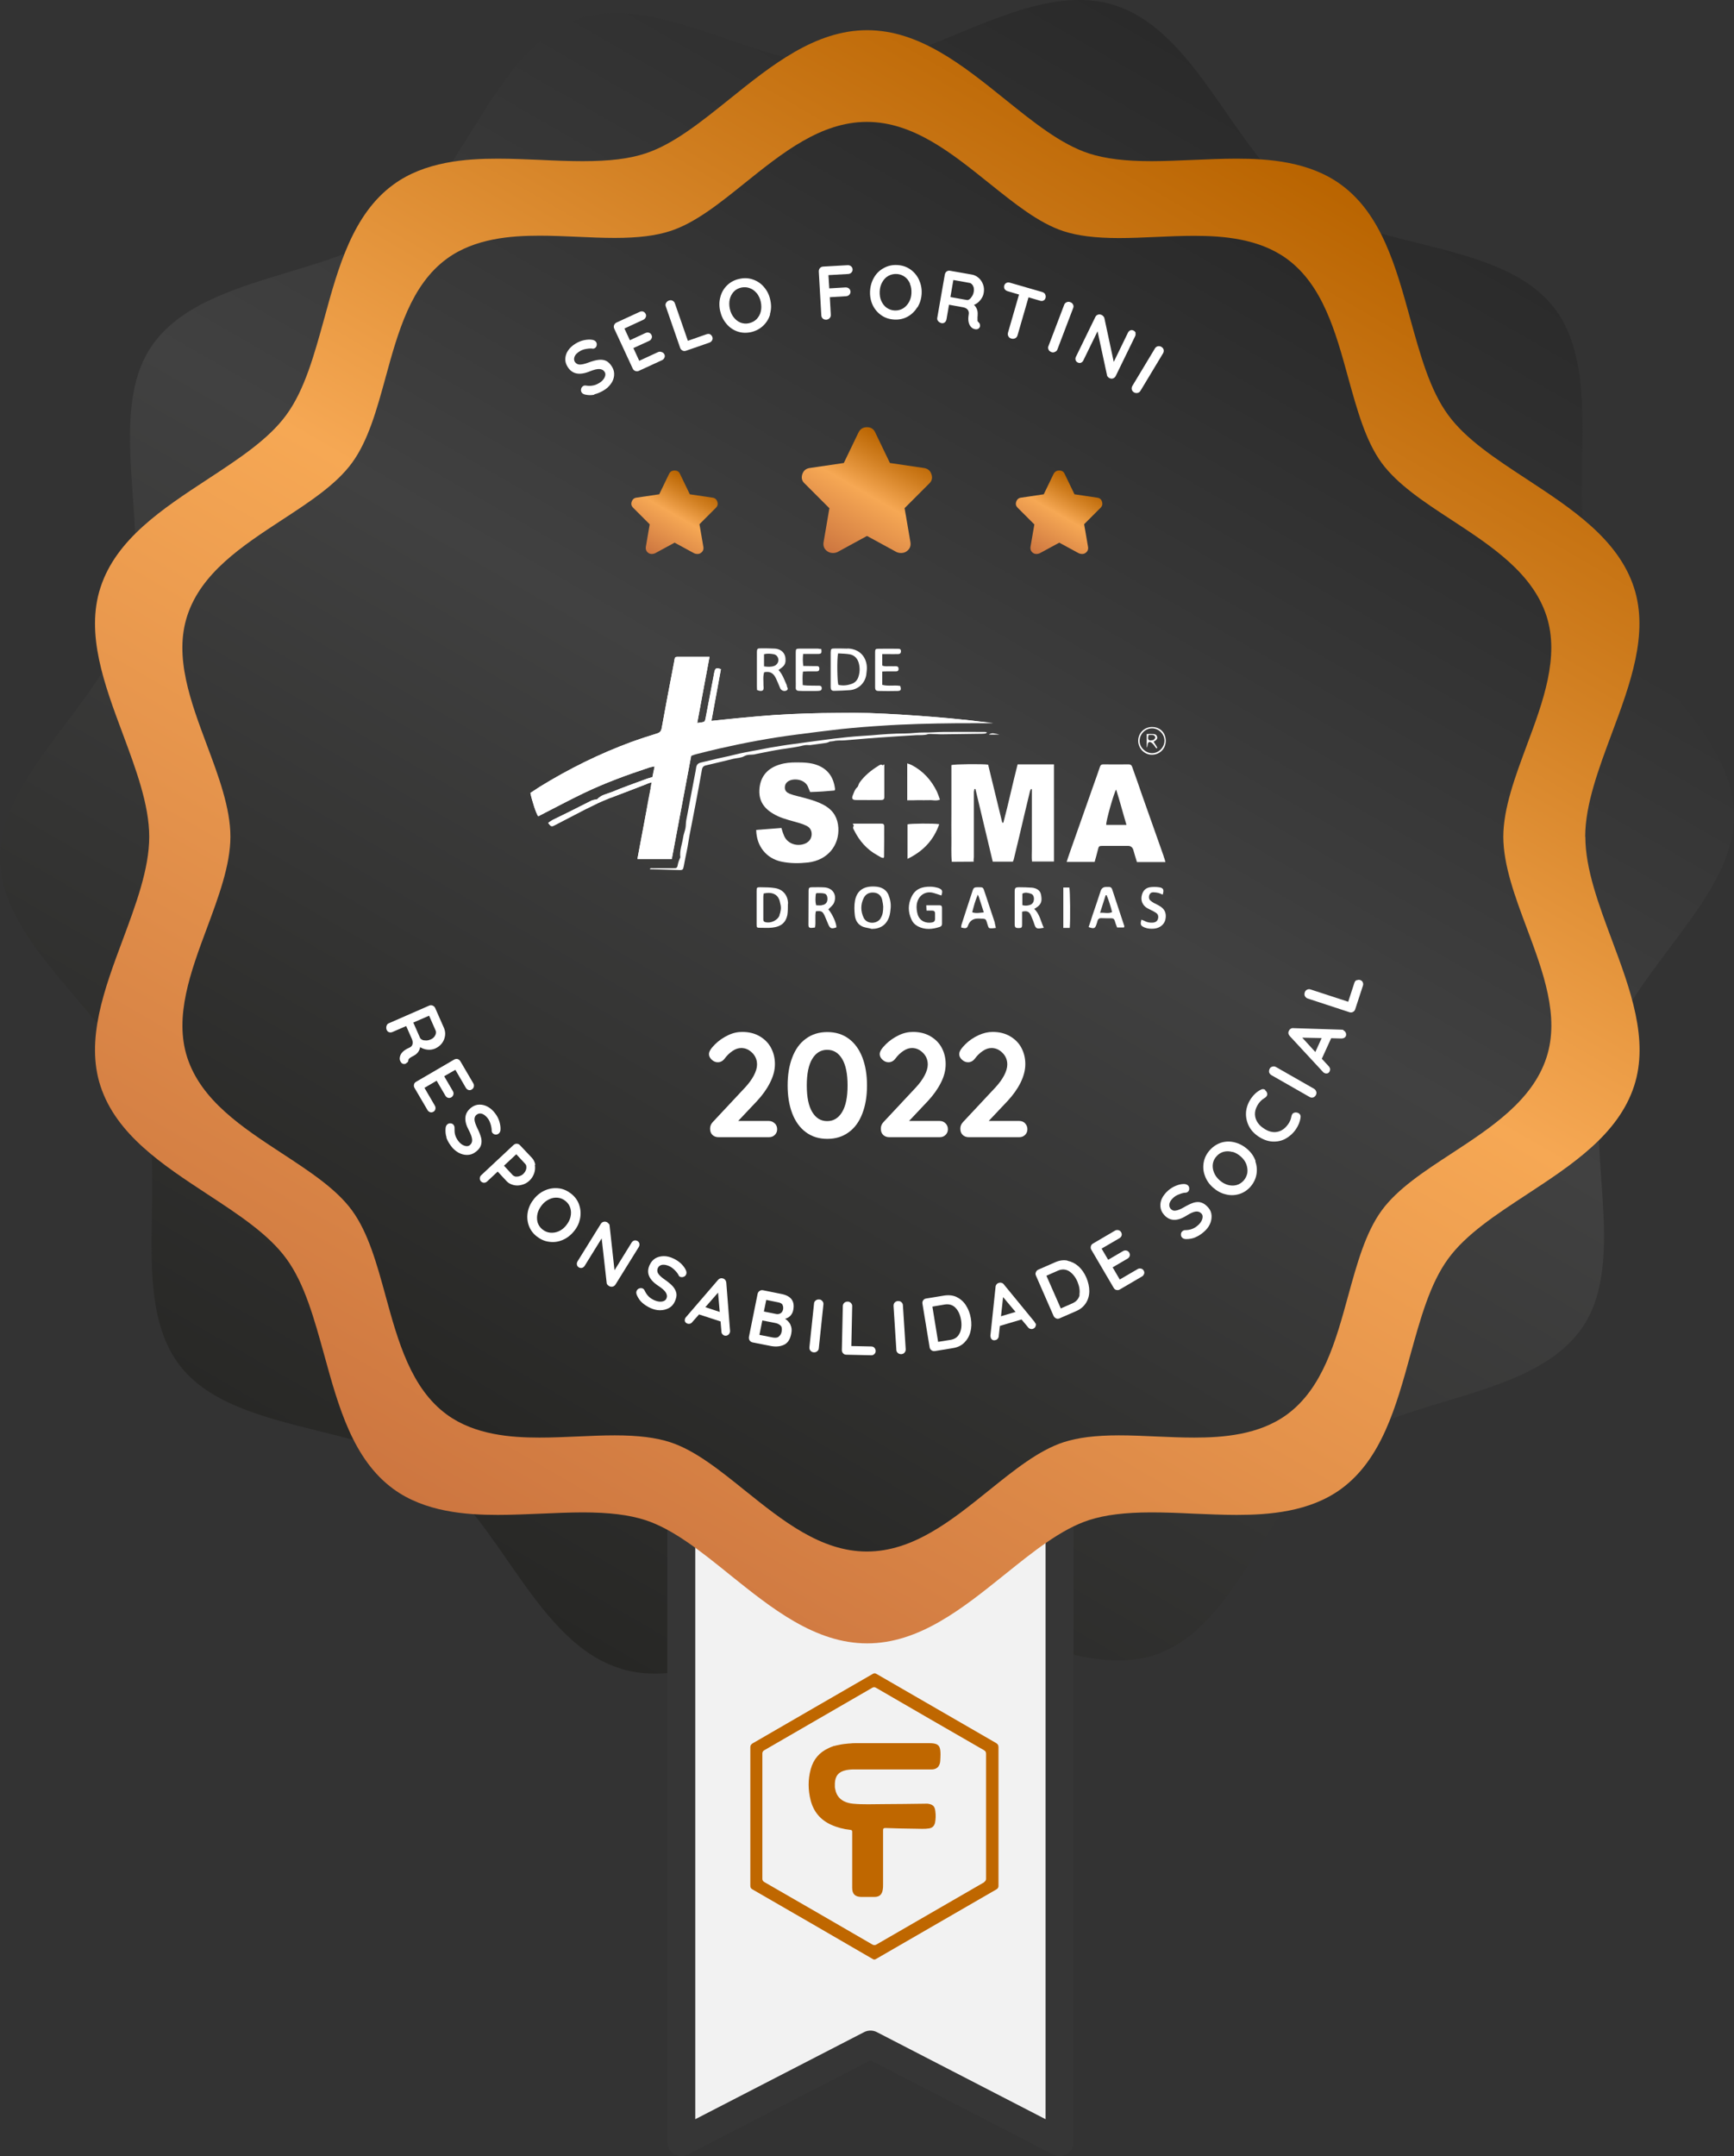 <?xml version="1.0" encoding="UTF-8"?><svg id="Layer_2" xmlns="http://www.w3.org/2000/svg" xmlns:xlink="http://www.w3.org/1999/xlink" viewBox="0 0 124.1 154.24"><rect x="0" y="0" width="124.1" height="154.24" fill="#333333" stroke="none"/><defs><style>.cls-1{fill:url(#New_Gradient_Swatch);}.cls-2{fill:#fff;}.cls-3{fill:#bf6700;}.cls-4{fill:url(#New_Gradient_Swatch_copy_3);}.cls-5{fill:url(#New_Gradient_Swatch-4);}.cls-6{fill:url(#New_Gradient_Swatch-3);}.cls-7{fill:url(#New_Gradient_Swatch-2);}.cls-8{fill:#f2f2f2;stroke:#363636;stroke-linecap:round;stroke-linejoin:round;stroke-width:2px;}.cls-9{fill:url(#New_Gradient_Swatch_copy_3-2);}</style><linearGradient id="New_Gradient_Swatch_copy_3" x1="31.77" y1="112.3" x2="92.33" y2="7.41" gradientTransform="matrix(1, 0, 0, 1, 0, 0)" gradientUnits="userSpaceOnUse"><stop offset="0" stop-color="#272725"/><stop offset=".54" stop-color="#414141"/><stop offset="1" stop-color="#2a2a2a"/></linearGradient><linearGradient id="New_Gradient_Swatch" x1="33.34" y1="109.58" x2="90.76" y2="10.13" gradientTransform="matrix(1, 0, 0, 1, 0, 0)" gradientUnits="userSpaceOnUse"><stop offset="0" stop-color="#cd7640"/><stop offset=".54" stop-color="#f6a854"/><stop offset=".81" stop-color="#d07e20"/><stop offset="1" stop-color="#b96400"/></linearGradient><linearGradient id="New_Gradient_Swatch_copy_3-2" x1="36.61" y1="103.92" x2="87.49" y2="15.8" xlink:href="#New_Gradient_Swatch_copy_3"/><linearGradient id="New_Gradient_Swatch-2" x1="46.59" y1="39.66" x2="49.65" y2="34.36" xlink:href="#New_Gradient_Swatch"/><linearGradient id="New_Gradient_Swatch-3" x1="59.49" y1="39.62" x2="64.11" y2="31.62" xlink:href="#New_Gradient_Swatch"/><linearGradient id="New_Gradient_Swatch-4" x1="74.12" y1="39.66" x2="77.18" y2="34.36" xlink:href="#New_Gradient_Swatch"/></defs><g id="OBJECTS"><g><path class="cls-4" d="M44.48,119.38c-6.06-1.79-8.67-10.64-13.62-14.04-5.12-3.52-14.29-2.84-18-7.67-3.74-4.88-.7-13.58-2.76-19.37C8.06,72.57,.18,67.75,0,61.54c-.17-6,7.37-11.23,9.16-17.29,1.79-6.06-1.69-14.55,1.7-19.5,3.52-5.12,12.75-4.89,17.58-8.59,4.88-3.74,7.05-12.7,12.84-14.77,5.73-2.04,13.07,3.5,19.28,3.33,6-.17,13-6.18,19.06-4.39s8.67,10.64,13.62,14.04c5.12,3.52,14.29,2.84,18,7.67,3.74,4.88,.7,13.58,2.76,19.37,2.04,5.73,9.93,10.55,10.1,16.76,.17,6-7.37,11.24-9.16,17.3-1.79,6.06,1.69,14.55-1.7,19.5-3.52,5.12-12.75,4.88-17.58,8.59-4.88,3.74-7.05,12.7-12.84,14.77-5.73,2.04-13.07-3.51-19.28-3.33-6,.17-13,6.18-19.06,4.39Z"/><polygon class="cls-8" points="75.83 153.24 62.3 146.26 48.76 153.24 48.76 106.93 75.83 106.93 75.83 153.24"/><g><path class="cls-3" d="M71.46,129.92c0-1.64,0-3.28,0-4.92,0-.15-.04-.23-.17-.31-2.86-1.65-5.72-3.3-8.57-4.95-.08-.05-.17-.05-.25,0-2.87,1.66-5.74,3.31-8.6,4.97-.11,.07-.17,.14-.17,.28,0,3.3,0,6.6,0,9.9,0,.15,.05,.22,.17,.28,2.87,1.65,5.73,3.31,8.59,4.97,.07,.05,.16,.05,.23,0,2.87-1.66,5.75-3.32,8.62-4.98,.1-.05,.16-.15,.15-.26,0-1.65,0-3.31,0-4.96Zm-1.01,4.72c-2.57,1.49-5.15,2.97-7.72,4.46-.09,.06-.2,.06-.3,0-2.57-1.49-5.14-2.98-7.72-4.46-.1-.05-.16-.15-.15-.26,0-2.97,0-5.95,0-8.92-.01-.1,.04-.2,.13-.25,2.58-1.49,5.16-2.98,7.73-4.47,.09-.06,.19-.06,.28,0,2.57,1.49,5.14,2.98,7.72,4.46,.12,.07,.15,.14,.15,.27,0,1.49,0,2.98,0,4.46v4.45c.01,.11-.05,.21-.15,.26Z"/><path class="cls-3" d="M61.06,129.03h-.02s.01,0,.02,0Z"/><path class="cls-3" d="M67.06,124.79c-.12-.06-.29-.09-.53-.09h-4.69c-.21,0-.42,0-.62,0-.12,0-.25,0-.37,.02-.08,0-.17,.01-.25,.02-.25,.02-.49,.06-.74,.12-.05,.01-.1,.03-.15,.04h-.04s-.09,.04-.14,.06h-.03s-.06,.04-.1,.05c-.02,0-.04,.02-.07,.03l-.04,.02c-.63,.29-1.07,.77-1.27,1.51-.2,.73-.19,1.5,0,2.23,.21,.8,.69,1.38,1.45,1.73,.44,.2,.9,.32,1.38,.37,.12,.01,.14,.05,.14,.16v2.1c0,.63,0,1.26,0,1.89,0,.43,.2,.64,.64,.65,.32,0,.64,0,.95,0,.37,0,.55-.18,.6-.54,.02-.11,.02-.22,.02-.33,0-1.29,0-2.59,0-3.88,0-.13,.02-.18,.17-.18,.72,.03,1.44,.04,2.16,.05,.32,0,.64,.03,.95-.02,.25-.04,.38-.17,.44-.41,.05-.27,.06-.55,.02-.83-.04-.36-.19-.48-.54-.53-.07,0-.14-.01-.21,0-1,.01-1.99,.03-2.98,.03-.72,0-1.44,.04-2.16-.03-.12-.01-.23-.03-.34-.06h0c-.45-.12-.75-.38-.88-.77h0s-.02-.07-.03-.1v-.03s-.02-.06-.03-.08v-.05s-.02-.05-.02-.08c0-.02,0-.04,0-.07,0-.02,0-.05,0-.07,0-.05,0-.09,0-.14,.02-.54,.27-.84,.8-.95,.22-.04,.44-.06,.66-.05h2.6c.95,0,1.9,0,2.85,0,.29,0,.48-.12,.57-.34,.01-.04,.03-.08,.04-.12,0-.04,.02-.09,.02-.14,.01-.16,.02-.32,.02-.48,0-.23-.02-.4-.08-.53-.04-.08-.1-.14-.18-.18Z"/></g><path class="cls-1" d="M113.45,59.86c0-2.3,.97-4.88,1.9-7.38,1.31-3.51,2.67-7.14,1.59-10.45-1.13-3.46-4.44-5.63-7.64-7.73-2.26-1.48-4.4-2.88-5.67-4.63-1.3-1.78-1.98-4.27-2.71-6.9-1.01-3.67-2.05-7.46-4.96-9.57-2.25-1.64-5.17-1.85-7.47-1.85-1.02,0-2.07,.05-3.08,.09-1,.04-2.02,.09-3,.09-1.9,0-3.32-.18-4.47-.55-2-.65-3.97-2.23-6.04-3.9-3.01-2.42-6.12-4.92-9.84-4.92s-6.83,2.5-9.84,4.92c-2.08,1.67-4.04,3.25-6.04,3.9-1.15,.38-2.57,.55-4.47,.55-.98,0-2.01-.04-3-.09-1.01-.04-2.06-.09-3.08-.09-2.3,0-5.23,.21-7.47,1.85-2.9,2.11-3.95,5.9-4.95,9.57-.73,2.64-1.41,5.12-2.71,6.9-1.27,1.75-3.41,3.15-5.67,4.63-3.2,2.1-6.52,4.27-7.64,7.73-1.08,3.31,.28,6.94,1.59,10.45,.93,2.5,1.9,5.08,1.9,7.38s-.97,4.88-1.9,7.38c-1.31,3.51-2.67,7.14-1.59,10.45,1.13,3.46,4.44,5.63,7.64,7.73,2.26,1.48,4.4,2.88,5.67,4.63,1.3,1.78,1.98,4.27,2.71,6.9,1.01,3.67,2.05,7.46,4.95,9.57,2.25,1.64,5.18,1.85,7.47,1.85,1.02,0,2.07-.05,3.08-.09,1-.04,2.02-.09,3-.09,1.9,0,3.32,.18,4.47,.55,2,.65,3.97,2.23,6.04,3.9,3.01,2.42,6.12,4.92,9.84,4.92s6.83-2.5,9.84-4.92c2.08-1.67,4.04-3.25,6.04-3.9,1.15-.37,2.57-.55,4.47-.55,.98,0,2.01,.04,3,.09,1.02,.04,2.06,.09,3.09,.09,2.3,0,5.22-.21,7.47-1.85,2.9-2.11,3.95-5.9,4.96-9.57,.73-2.63,1.41-5.12,2.71-6.9,1.27-1.75,3.41-3.15,5.67-4.63,3.2-2.1,6.51-4.27,7.64-7.73,1.08-3.31-.28-6.94-1.59-10.45-.93-2.5-1.9-5.08-1.9-7.38Z"/><path class="cls-9" d="M107.59,59.86c0-2.04,.86-4.33,1.68-6.54,1.16-3.11,2.36-6.33,1.41-9.26-1-3.07-3.93-4.99-6.77-6.85-2.01-1.31-3.9-2.56-5.03-4.1-1.15-1.58-1.75-3.78-2.4-6.12-.89-3.25-1.82-6.61-4.39-8.48-1.99-1.45-4.59-1.64-6.62-1.64-.9,0-1.83,.04-2.73,.08-.88,.04-1.79,.08-2.66,.08-1.68,0-2.94-.16-3.96-.49-1.78-.58-3.51-1.98-5.36-3.46-2.67-2.14-5.42-4.36-8.72-4.36s-6.05,2.22-8.72,4.36c-1.84,1.48-3.58,2.88-5.36,3.45-1.02,.33-2.28,.49-3.96,.49-.87,0-1.78-.04-2.66-.08-.9-.04-1.83-.08-2.73-.08-2.04,0-4.63,.19-6.62,1.64-2.57,1.87-3.5,5.23-4.39,8.48-.64,2.34-1.25,4.54-2.4,6.12-1.13,1.55-3.02,2.79-5.03,4.1-2.84,1.86-5.77,3.78-6.77,6.85-.96,2.94,.25,6.15,1.41,9.26,.83,2.21,1.68,4.5,1.68,6.54s-.86,4.33-1.68,6.54c-1.16,3.11-2.36,6.33-1.41,9.26,1,3.07,3.93,4.99,6.77,6.85,2,1.31,3.9,2.55,5.03,4.1,1.15,1.58,1.76,3.78,2.4,6.12,.89,3.25,1.82,6.61,4.39,8.48,1.99,1.45,4.59,1.64,6.62,1.64,.9,0,1.83-.04,2.73-.08,.88-.04,1.79-.08,2.66-.08,1.68,0,2.94,.16,3.96,.49,1.78,.58,3.52,1.98,5.36,3.46,2.67,2.14,5.42,4.36,8.72,4.36s6.05-2.21,8.72-4.36c1.84-1.48,3.58-2.88,5.36-3.46,1.02-.33,2.28-.49,3.96-.49,.87,0,1.78,.04,2.66,.08,.9,.04,1.83,.08,2.73,.08,2.04,0,4.63-.19,6.62-1.64,2.57-1.87,3.5-5.23,4.39-8.48,.64-2.33,1.25-4.54,2.4-6.12,1.13-1.55,3.02-2.79,5.03-4.1,2.84-1.86,5.77-3.78,6.77-6.85,.96-2.94-.25-6.15-1.41-9.26-.83-2.21-1.68-4.5-1.68-6.54Z"/><g><g><path class="cls-2" d="M55.45,80.36c.11,.11,.17,.25,.17,.42s-.06,.3-.17,.41-.25,.16-.42,.16h-3.61c-.18,0-.33-.06-.44-.17s-.16-.26-.16-.44,.06-.33,.19-.47l2.32-2.48c.26-.28,.47-.57,.62-.85,.15-.29,.23-.55,.23-.79,0-.32-.11-.6-.34-.83-.23-.23-.49-.35-.79-.35-.21,0-.41,.07-.62,.21s-.4,.32-.57,.55c-.13,.17-.29,.26-.49,.26-.16,0-.3-.06-.43-.18s-.2-.25-.2-.4c0-.11,.04-.21,.11-.32,.07-.11,.18-.24,.32-.38,.27-.27,.58-.48,.93-.65s.69-.24,1.02-.24c.47,0,.88,.1,1.23,.3,.35,.2,.63,.47,.82,.82s.29,.74,.29,1.18-.12,.88-.35,1.33c-.23,.46-.54,.89-.93,1.31l-1.35,1.43h2.19c.17,0,.31,.06,.42,.17Z"/><path class="cls-2" d="M57.67,80.99c-.43-.32-.75-.77-.97-1.34-.22-.58-.33-1.24-.33-2s.11-1.43,.33-2c.22-.58,.54-1.03,.97-1.34,.43-.32,.94-.48,1.54-.48s1.11,.16,1.54,.48c.43,.32,.75,.77,.97,1.34s.33,1.24,.33,2-.11,1.43-.33,2c-.22,.58-.54,1.03-.97,1.34-.43,.32-.94,.48-1.54,.48s-1.11-.16-1.54-.48Zm2.6-1.44c.26-.43,.39-1.07,.39-1.9s-.13-1.47-.39-1.9c-.26-.43-.61-.65-1.07-.65s-.81,.22-1.07,.65c-.26,.43-.39,1.07-.39,1.9s.13,1.47,.39,1.9c.26,.43,.61,.65,1.07,.65s.81-.22,1.07-.65Z"/><path class="cls-2" d="M67.67,80.36c.11,.11,.17,.25,.17,.42s-.06,.3-.17,.41-.25,.16-.42,.16h-3.61c-.18,0-.33-.06-.44-.17s-.16-.26-.16-.44,.06-.33,.19-.47l2.32-2.48c.26-.28,.47-.57,.62-.85,.15-.29,.23-.55,.23-.79,0-.32-.11-.6-.34-.83-.23-.23-.49-.35-.79-.35-.21,0-.41,.07-.62,.21s-.4,.32-.57,.55c-.13,.17-.29,.26-.49,.26-.16,0-.3-.06-.43-.18s-.2-.25-.2-.4c0-.11,.04-.21,.11-.32,.07-.11,.18-.24,.32-.38,.27-.27,.58-.48,.93-.65s.69-.24,1.02-.24c.47,0,.88,.1,1.23,.3,.35,.2,.63,.47,.82,.82s.29,.74,.29,1.18-.11,.88-.34,1.33c-.23,.46-.54,.89-.93,1.31l-1.35,1.43h2.19c.17,0,.31,.06,.42,.17Z"/><path class="cls-2" d="M73.36,80.36c.11,.11,.17,.25,.17,.42s-.06,.3-.17,.41-.25,.16-.42,.16h-3.61c-.18,0-.33-.06-.44-.17-.11-.11-.16-.26-.16-.44s.06-.33,.19-.47l2.32-2.48c.26-.28,.47-.57,.62-.85,.15-.29,.23-.55,.23-.79,0-.32-.11-.6-.34-.83-.23-.23-.49-.35-.79-.35-.21,0-.41,.07-.62,.21-.21,.14-.4,.32-.57,.55-.13,.17-.29,.26-.49,.26-.16,0-.3-.06-.43-.18-.13-.12-.2-.25-.2-.4,0-.11,.04-.21,.11-.32,.07-.11,.18-.24,.32-.38,.27-.27,.58-.48,.94-.65,.35-.16,.69-.24,1.02-.24,.47,0,.88,.1,1.23,.3s.63,.47,.82,.82c.19,.35,.29,.74,.29,1.18s-.12,.88-.34,1.33c-.23,.46-.54,.89-.93,1.31l-1.35,1.43h2.19c.17,0,.31,.06,.42,.17Z"/></g><g><g><path class="cls-2" d="M42.55,28.23c-.21,.05-.43,.05-.66,0-.13-.03-.22-.08-.27-.17-.04-.07-.05-.15-.03-.24,.02-.09,.07-.15,.14-.2,.06-.04,.12-.05,.19-.04,.19,.03,.35,.03,.5,0,.14-.02,.3-.08,.46-.18,.18-.1,.3-.23,.38-.38,.08-.15,.09-.29,.02-.4-.08-.14-.21-.21-.38-.22s-.4,.05-.7,.17c-.74,.3-1.27,.19-1.59-.35-.12-.2-.17-.4-.15-.6,.02-.21,.09-.4,.22-.58s.31-.34,.53-.47c.2-.12,.4-.2,.61-.24,.21-.04,.4-.05,.57-.02,.13,.02,.23,.08,.28,.17,.04,.07,.05,.15,.03,.24-.02,.09-.07,.15-.14,.19-.05,.03-.1,.04-.15,.03-.12-.02-.27-.01-.45,.02-.18,.03-.32,.08-.44,.15-.2,.12-.33,.24-.39,.38-.06,.14-.06,.26,0,.38,.08,.13,.2,.2,.35,.21,.15,0,.36-.04,.62-.14,.3-.11,.55-.18,.75-.2,.2-.02,.38,0,.54,.08,.16,.08,.29,.22,.42,.43,.12,.2,.16,.4,.14,.62-.02,.21-.1,.42-.24,.6-.14,.19-.31,.35-.53,.47-.22,.13-.44,.22-.65,.27Z"/><path class="cls-2" d="M47.37,25.19c.08,.03,.14,.08,.18,.16,.04,.08,.04,.16,0,.24-.03,.08-.09,.14-.18,.18l-1.65,.76c-.08,.04-.17,.04-.25,.01-.08-.03-.15-.09-.19-.18l-1.32-2.85c-.04-.09-.04-.17-.01-.25s.09-.15,.18-.19l1.65-.76c.09-.04,.17-.05,.25-.02s.14,.08,.18,.17c.04,.08,.04,.16,0,.24-.03,.08-.09,.14-.18,.18l-1.34,.62,.39,.84,1.12-.52c.09-.04,.17-.04,.25-.02,.08,.03,.14,.08,.18,.17,.04,.08,.04,.16,0,.24-.03,.08-.09,.14-.18,.18l-1.12,.51,.42,.91,1.34-.62c.09-.04,.17-.04,.25-.01Z"/><path class="cls-2" d="M50.81,23.91c.08,.04,.13,.1,.17,.19,.03,.09,.03,.17-.02,.25-.04,.08-.11,.13-.19,.16l-1.67,.58c-.09,.03-.17,.03-.25-.01-.08-.04-.14-.1-.17-.19l-1.03-2.97c-.03-.09-.03-.17,.02-.25s.11-.14,.21-.17c.09-.03,.17-.03,.25,.01,.08,.04,.14,.1,.17,.19l.93,2.68,1.34-.47c.09-.03,.17-.03,.25,0Z"/><path class="cls-2" d="M55.12,22.47c-.09,.33-.26,.6-.5,.83-.24,.23-.53,.38-.87,.46-.34,.07-.67,.06-.98-.05-.31-.11-.58-.3-.79-.56-.22-.26-.36-.56-.44-.91-.08-.35-.07-.69,.02-1.01,.09-.33,.25-.6,.49-.83,.24-.23,.53-.38,.87-.45,.34-.08,.67-.06,.98,.05,.31,.11,.58,.29,.79,.55,.22,.26,.37,.56,.44,.92,.08,.35,.07,.69-.03,1.01Zm-.95-1.48c-.14-.17-.3-.3-.5-.37-.19-.08-.4-.09-.61-.05-.22,.05-.4,.14-.54,.29-.14,.15-.24,.33-.29,.54-.05,.21-.05,.44,0,.68,.05,.24,.14,.44,.28,.62,.14,.18,.3,.3,.49,.38,.19,.07,.4,.09,.61,.04,.21-.05,.39-.14,.54-.29,.14-.15,.25-.33,.3-.55,.05-.21,.05-.44,0-.68s-.15-.44-.28-.62Z"/><path class="cls-2" d="M59.29,19.67l.06,.96,1.17-.07c.09,0,.17,.02,.24,.08,.07,.06,.1,.13,.11,.22,0,.08-.02,.15-.08,.22-.06,.07-.14,.1-.23,.11l-1.17,.07,.07,1.26c0,.09-.02,.18-.09,.24-.06,.07-.14,.1-.23,.11-.1,0-.19-.02-.25-.08-.07-.06-.1-.13-.11-.23l-.18-3.14c0-.09,.02-.17,.08-.24,.06-.07,.13-.1,.23-.11l1.76-.1c.09,0,.17,.02,.24,.08,.07,.06,.1,.13,.11,.22,0,.08-.02,.15-.08,.22-.06,.07-.14,.1-.23,.11l-1.42,.08Z"/><path class="cls-2" d="M65.66,21.97c-.18,.29-.41,.52-.7,.68-.29,.16-.61,.23-.96,.21-.35-.02-.66-.12-.93-.31s-.48-.44-.62-.74c-.14-.31-.2-.64-.18-1,.02-.36,.12-.68,.29-.97,.17-.29,.4-.51,.7-.67,.29-.16,.61-.23,.96-.21,.35,.02,.66,.12,.93,.31s.48,.44,.62,.74c.14,.31,.21,.64,.19,1-.02,.36-.12,.68-.29,.97Zm-.53-1.68c-.09-.2-.21-.37-.38-.49-.17-.12-.36-.19-.58-.2-.22-.01-.42,.04-.6,.14s-.32,.25-.43,.45c-.11,.19-.17,.41-.18,.66-.01,.24,.02,.47,.11,.67s.21,.37,.38,.49c.17,.12,.36,.19,.58,.2,.21,.01,.41-.04,.59-.14,.18-.11,.32-.26,.43-.45,.11-.19,.17-.41,.18-.65,.01-.24-.02-.47-.11-.67Z"/><path class="cls-2" d="M70.12,23.18c.02,.05,.02,.1,.02,.15-.01,.06-.04,.12-.1,.17-.06,.05-.15,.07-.26,.05-.09-.02-.16-.05-.22-.1-.23-.19-.31-.51-.23-.96,.02-.13,0-.24-.07-.33-.07-.09-.18-.15-.34-.18l-1-.18-.18,1.04c-.02,.1-.06,.17-.12,.22-.06,.05-.14,.07-.22,.06-.1-.02-.19-.07-.25-.14-.07-.08-.09-.16-.07-.25l.54-3.09c.02-.09,.06-.17,.13-.22,.07-.05,.16-.07,.25-.05l1.54,.27c.19,.03,.35,.11,.5,.24,.15,.13,.25,.29,.32,.48,.07,.19,.08,.4,.04,.61-.03,.18-.11,.34-.24,.5-.12,.15-.27,.27-.45,.34,.2,.2,.28,.43,.26,.7,0,.06,0,.12-.01,.17,0,.11,0,.2,0,.25,0,.05,.03,.09,.08,.13,.04,.04,.07,.08,.09,.13Zm-.74-1.77c.07-.05,.13-.12,.19-.22,.06-.09,.1-.2,.12-.32,.02-.1,.01-.2,0-.29-.03-.09-.06-.17-.12-.23-.05-.06-.11-.1-.17-.11l-1.17-.21-.21,1.22,1.17,.21c.06,.01,.13,0,.2-.06Z"/><path class="cls-2" d="M74.8,21.06c.04,.07,.05,.15,.03,.25-.03,.09-.08,.16-.15,.19-.07,.04-.16,.04-.25,.01l-.82-.24-.79,2.73c-.03,.09-.08,.16-.17,.2s-.17,.05-.27,.02c-.1-.03-.17-.08-.21-.16-.05-.08-.05-.17-.03-.26l.79-2.73-.82-.24c-.09-.03-.16-.08-.21-.15-.04-.07-.05-.15-.03-.25,.03-.09,.08-.15,.15-.19,.08-.04,.16-.04,.25-.02l2.32,.67c.09,.03,.16,.08,.21,.15Z"/><path class="cls-2" d="M75.49,25.18c-.09,.04-.17,.04-.26,0-.09-.04-.16-.09-.19-.18-.04-.08-.04-.17,0-.25l1.12-2.94c.03-.09,.09-.15,.18-.19,.08-.04,.17-.04,.27,0,.09,.03,.15,.09,.19,.17,.04,.08,.04,.17,0,.26l-1.12,2.94c-.03,.09-.09,.15-.18,.18Z"/><path class="cls-2" d="M81.26,23.82c.02,.07,.02,.15-.02,.23l-1.39,2.85c-.04,.08-.11,.14-.19,.17-.09,.03-.17,.02-.25-.02-.05-.02-.09-.05-.12-.09-.04-.04-.06-.07-.06-.11l-.68-3.15-1.02,2.09c-.04,.08-.1,.13-.17,.16-.08,.03-.15,.02-.23-.02-.08-.04-.13-.1-.15-.17-.02-.08-.02-.15,.02-.23l1.39-2.85c.04-.08,.1-.14,.19-.17,.09-.03,.17-.02,.26,.02,.05,.02,.09,.06,.13,.1,.04,.04,.06,.08,.07,.13l.67,3.13,1.02-2.1c.04-.08,.1-.13,.17-.16,.08-.03,.15-.02,.23,.02,.08,.04,.13,.1,.15,.17Z"/><path class="cls-2" d="M81.41,28.11c-.09,.02-.18,0-.25-.04-.08-.05-.14-.12-.16-.21s0-.17,.04-.25l1.62-2.69c.05-.08,.12-.13,.21-.15s.18,0,.26,.05c.08,.05,.13,.12,.15,.2,.02,.09,0,.17-.04,.25l-1.62,2.69c-.05,.08-.12,.13-.21,.15Z"/></g><g><path class="cls-2" d="M29.15,75.99s-.07,.08-.12,.1c-.06,.03-.12,.03-.19,.01-.08-.02-.14-.09-.19-.19-.04-.08-.05-.16-.04-.24,.03-.3,.26-.54,.68-.72,.12-.05,.2-.13,.23-.24s.02-.24-.04-.38l-.41-.93-.97,.42c-.09,.04-.17,.05-.25,.02-.08-.02-.13-.08-.17-.15-.04-.1-.05-.19-.02-.29,.03-.1,.08-.17,.17-.2l2.88-1.26c.09-.04,.17-.04,.26,0s.14,.09,.18,.18l.63,1.43c.07,.17,.1,.35,.07,.55-.03,.19-.1,.37-.22,.53-.12,.16-.29,.29-.49,.38-.17,.07-.35,.1-.54,.08s-.37-.08-.53-.18c-.05,.27-.2,.47-.44,.6-.05,.03-.1,.06-.15,.08-.1,.06-.16,.1-.2,.14s-.06,.08-.06,.13c0,.06-.03,.1-.06,.15Zm1.07-1.6c.08,.03,.18,.04,.29,.04,.11,0,.22-.03,.33-.08,.09-.04,.17-.1,.23-.17,.06-.07,.1-.15,.12-.22,.02-.08,.02-.14,0-.21l-.48-1.09-1.13,.49,.48,1.09c.03,.06,.08,.11,.16,.14Z"/><path class="cls-2" d="M31.16,79.34c-.02,.09-.07,.15-.14,.19-.08,.04-.16,.06-.24,.03s-.15-.08-.19-.16l-.92-1.57c-.05-.08-.06-.17-.04-.25,.02-.09,.07-.15,.16-.2l2.71-1.58c.08-.05,.17-.06,.25-.04s.15,.08,.2,.16l.92,1.57c.05,.08,.06,.17,.04,.25-.02,.09-.07,.15-.15,.2-.08,.05-.16,.06-.24,.03-.08-.03-.14-.08-.19-.17l-.74-1.27-.8,.46,.62,1.06c.05,.08,.06,.16,.04,.25-.02,.08-.07,.15-.15,.2-.08,.04-.16,.06-.24,.03-.08-.02-.14-.08-.19-.16l-.62-1.06-.87,.51,.74,1.27c.05,.08,.06,.17,.04,.25Z"/><path class="cls-2" d="M31.96,81.37c-.07-.2-.09-.42-.07-.66,.01-.13,.06-.23,.14-.29,.07-.05,.14-.07,.23-.06,.09,.01,.16,.05,.21,.12,.04,.06,.06,.12,.06,.19,0,.19,0,.35,.04,.5,.04,.14,.11,.29,.22,.44,.12,.16,.26,.28,.42,.34,.16,.06,.29,.06,.4-.02,.13-.1,.19-.23,.18-.4s-.09-.4-.24-.68c-.38-.71-.32-1.24,.18-1.62,.18-.14,.38-.21,.59-.21,.21,0,.41,.05,.6,.16,.2,.11,.37,.27,.52,.47,.14,.18,.24,.38,.3,.58s.09,.39,.08,.57c0,.13-.05,.23-.14,.3-.07,.05-.14,.07-.23,.06-.09-.01-.15-.05-.21-.12-.03-.04-.05-.09-.05-.15,0-.12-.02-.27-.07-.44-.05-.17-.11-.31-.19-.42-.13-.18-.28-.3-.42-.35-.14-.05-.27-.03-.38,.05-.13,.09-.18,.22-.17,.37,.01,.15,.08,.35,.2,.6,.14,.28,.23,.52,.28,.72,.04,.2,.03,.38-.03,.54-.06,.16-.19,.32-.39,.46-.18,.14-.38,.2-.6,.2-.21,0-.42-.06-.62-.17-.2-.12-.38-.27-.52-.47-.16-.21-.27-.41-.34-.62Z"/><path class="cls-2" d="M38.28,83.33c.03,.2,.02,.4-.05,.6-.07,.2-.18,.38-.34,.53-.16,.15-.34,.25-.55,.3-.21,.06-.41,.06-.6,.01s-.36-.14-.48-.27l-.64-.69-.75,.7c-.07,.07-.15,.1-.23,.1-.08,0-.16-.04-.22-.1-.06-.07-.09-.14-.08-.23,0-.08,.04-.16,.11-.22l2.3-2.15c.07-.06,.15-.1,.24-.09,.09,0,.17,.04,.23,.11l.85,.9c.12,.13,.21,.3,.24,.5Zm-1.37,.84c.09,0,.18,0,.28-.04,.1-.03,.18-.08,.26-.15,.07-.07,.13-.15,.17-.24s.06-.18,.05-.27c0-.09-.03-.16-.08-.21l-.64-.69-.88,.82,.64,.69s.11,.08,.2,.09Z"/><path class="cls-2" d="M40.25,88.71c-.31,.13-.63,.17-.96,.12-.33-.04-.62-.18-.9-.4-.27-.22-.46-.49-.56-.8-.1-.31-.12-.63-.05-.97,.07-.33,.22-.63,.45-.91,.23-.28,.5-.48,.81-.61,.31-.13,.63-.17,.96-.13,.33,.04,.62,.18,.9,.4,.27,.22,.46,.49,.56,.81,.1,.31,.12,.63,.05,.97-.07,.33-.21,.63-.45,.91-.23,.28-.5,.48-.81,.61Zm.58-1.66c.05-.21,.05-.42-.01-.62-.06-.2-.17-.37-.34-.51-.17-.14-.36-.22-.56-.24s-.41,.01-.61,.11c-.2,.09-.38,.23-.53,.42-.15,.19-.26,.39-.31,.6-.05,.21-.05,.42,0,.62,.06,.2,.17,.37,.34,.51,.17,.14,.36,.22,.56,.24,.21,.02,.41-.01,.62-.1,.2-.09,.38-.23,.53-.42,.15-.19,.26-.39,.31-.6Z"/><path class="cls-2" d="M45.76,88.97c.02,.08,0,.15-.04,.23l-1.67,2.69c-.05,.08-.12,.13-.21,.15-.09,.02-.17,0-.25-.04-.04-.03-.08-.06-.12-.1-.03-.04-.05-.08-.05-.11l-.36-3.2-1.22,1.97c-.05,.07-.11,.12-.19,.14-.08,.02-.16,0-.23-.04-.07-.05-.12-.11-.13-.19-.02-.08,0-.15,.04-.23l1.67-2.69c.05-.08,.12-.13,.21-.15s.17,0,.25,.04c.04,.03,.08,.07,.12,.11s.05,.09,.05,.14l.35,3.18,1.23-1.99c.05-.07,.11-.12,.19-.14,.08-.02,.15,0,.23,.04,.07,.05,.12,.11,.13,.19Z"/><path class="cls-2" d="M45.96,93.19c-.16-.14-.28-.32-.38-.54-.05-.12-.06-.23-.01-.32,.04-.08,.09-.13,.18-.16,.08-.03,.16-.03,.24,0,.06,.03,.11,.07,.14,.14,.08,.17,.17,.31,.28,.42,.1,.11,.24,.2,.41,.28,.19,.08,.36,.12,.53,.1,.17-.02,.29-.09,.34-.21,.07-.15,.05-.3-.04-.44-.09-.15-.27-.3-.54-.48-.67-.44-.88-.94-.61-1.5,.1-.21,.23-.36,.41-.47,.18-.1,.38-.15,.61-.15,.22,0,.45,.06,.68,.17,.21,.1,.39,.22,.54,.36,.15,.15,.27,.3,.34,.46,.06,.12,.07,.23,.02,.33-.04,.08-.09,.13-.18,.16-.08,.03-.16,.03-.24,0-.05-.02-.09-.06-.11-.11-.05-.11-.14-.23-.27-.36s-.25-.22-.37-.28c-.21-.1-.38-.13-.54-.11-.15,.03-.25,.1-.31,.23-.06,.14-.05,.28,.03,.4,.08,.13,.24,.27,.47,.43,.26,.18,.46,.35,.59,.5,.13,.16,.21,.32,.24,.49,.03,.17-.02,.37-.12,.59-.1,.21-.24,.36-.43,.46-.19,.1-.4,.15-.63,.15-.23,0-.46-.06-.68-.16-.24-.11-.43-.24-.59-.38Z"/><path class="cls-2" d="M52.23,95.33c-.03,.09-.08,.15-.16,.19-.08,.04-.15,.04-.23,.02-.06-.02-.11-.06-.15-.11s-.06-.12-.06-.19l-.06-.71-1.54-.5-.48,.54c-.04,.06-.1,.1-.16,.12s-.12,.02-.18,0c-.09-.03-.15-.08-.18-.14-.03-.06-.03-.14,0-.22,0-.03,.03-.06,.05-.09l2.3-2.67c.05-.06,.11-.1,.18-.12,.07-.02,.13-.01,.2,.01,.06,.02,.11,.06,.15,.11,.04,.05,.06,.12,.07,.19l.27,3.45s0,.09-.02,.13Zm-1.75-1.82l1.03,.34-.12-1.38-.91,1.04Z"/><path class="cls-2" d="M56.57,94.77c.09,.18,.11,.38,.06,.63-.08,.42-.26,.69-.54,.81-.27,.12-.58,.14-.91,.08l-1.32-.26c-.09-.02-.16-.07-.21-.14-.05-.08-.06-.16-.05-.25l.62-3.08c.02-.09,.07-.16,.14-.21,.07-.05,.16-.07,.25-.05l1.34,.27c.67,.14,.95,.52,.82,1.15-.03,.16-.1,.29-.2,.4-.1,.11-.23,.18-.38,.22,.17,.11,.3,.26,.39,.43Zm-.85,.85c.11-.07,.19-.19,.22-.36,.04-.21,.01-.36-.08-.44-.1-.09-.22-.15-.38-.18l-.92-.18-.21,1.03,.96,.19c.17,.03,.31,.02,.42-.05Zm.29-2.28c-.06-.09-.15-.14-.29-.17l-.88-.18-.17,.83,.89,.18c.11,.02,.21,0,.3-.05,.09-.06,.15-.14,.18-.26,.03-.14,.01-.26-.04-.35Z"/><path class="cls-2" d="M58.48,96.67c-.08,.06-.16,.08-.25,.07-.1-.01-.17-.05-.23-.12-.06-.07-.08-.15-.07-.25l.33-3.12c0-.09,.05-.17,.12-.22,.07-.06,.16-.08,.26-.07,.09,0,.16,.05,.22,.12,.06,.07,.08,.15,.07,.24l-.33,3.13c0,.09-.05,.17-.13,.22Z"/><path class="cls-2" d="M62.58,96.42c.06,.06,.09,.14,.09,.23,0,.09-.04,.17-.1,.22-.06,.06-.14,.09-.24,.08l-1.76-.04c-.09,0-.17-.03-.23-.1-.06-.06-.09-.14-.09-.24l.07-3.14c0-.09,.04-.17,.1-.23,.07-.06,.15-.09,.25-.09,.09,0,.17,.04,.23,.1,.06,.07,.1,.14,.09,.24l-.06,2.84,1.42,.03c.09,0,.17,.03,.23,.09Z"/><path class="cls-2" d="M64.74,96.76c-.06,.07-.14,.1-.23,.11-.1,0-.18-.02-.25-.08-.07-.06-.11-.14-.11-.23l-.2-3.14c0-.09,.02-.18,.08-.24,.06-.07,.14-.1,.24-.11,.09,0,.17,.02,.24,.08s.11,.14,.11,.23l.2,3.14c0,.09-.02,.18-.09,.24Z"/><path class="cls-2" d="M68.47,92.79c.27,.13,.49,.32,.66,.59,.17,.26,.29,.57,.35,.92,.06,.35,.05,.68-.03,.98-.08,.31-.23,.56-.44,.77-.21,.21-.49,.34-.82,.39l-1.28,.21c-.09,.01-.17,0-.25-.06-.07-.05-.12-.12-.13-.22l-.51-3.1c-.02-.09,0-.18,.05-.25,.05-.07,.12-.12,.22-.13l1.28-.21c.34-.05,.64-.02,.91,.11Zm.22,2.57c.12-.26,.15-.58,.09-.94-.06-.36-.19-.65-.39-.86-.2-.21-.46-.29-.78-.24l-.88,.15,.41,2.52,.88-.14c.32-.05,.54-.21,.66-.48Z"/><path class="cls-2" d="M74.12,94.66c.03,.09,.02,.17-.02,.25-.04,.08-.1,.12-.18,.15-.06,.02-.12,.02-.19,0-.06-.02-.12-.06-.16-.12l-.46-.55-1.55,.46-.08,.72c0,.07-.03,.14-.07,.19-.04,.05-.09,.09-.15,.1-.09,.03-.17,.02-.23-.01-.06-.04-.11-.09-.13-.18,0-.03-.01-.07-.02-.1l.37-3.5c0-.08,.03-.14,.08-.2,.04-.05,.1-.09,.17-.1,.06-.02,.12-.02,.19,0,.06,.02,.12,.06,.16,.12l2.19,2.67s.05,.08,.06,.12Zm-2.48-.5l1.04-.31-.89-1.06-.15,1.37Z"/><path class="cls-2" d="M76.4,90.19c.29,.06,.55,.19,.79,.4,.23,.21,.42,.48,.56,.81,.14,.33,.21,.65,.21,.96s-.08,.6-.24,.85c-.16,.25-.39,.45-.7,.58l-1.19,.52c-.09,.04-.17,.04-.25,0s-.14-.09-.18-.18l-1.26-2.88c-.04-.09-.04-.17,0-.25,.03-.08,.09-.14,.18-.18l1.19-.52c.31-.14,.61-.18,.9-.12Zm.85,2.43c.05-.29,0-.6-.14-.94-.15-.34-.35-.58-.59-.74-.25-.15-.52-.17-.81-.04l-.82,.36,1.03,2.34,.82-.36c.3-.13,.47-.34,.53-.62Z"/><path class="cls-2" d="M81.66,90.75c.09,.02,.15,.07,.19,.14,.05,.08,.06,.16,.03,.24-.03,.08-.08,.15-.16,.19l-1.57,.92c-.08,.05-.16,.06-.25,.04-.09-.02-.15-.07-.2-.16l-1.59-2.71c-.05-.08-.06-.16-.04-.25,.02-.09,.07-.15,.15-.2l1.57-.92c.08-.05,.16-.06,.25-.04,.09,.02,.15,.07,.2,.15,.04,.08,.06,.16,.03,.24-.02,.08-.08,.14-.16,.19l-1.27,.74,.47,.8,1.06-.62c.08-.05,.17-.06,.25-.04,.09,.02,.15,.07,.2,.15,.04,.08,.06,.16,.03,.24-.02,.08-.08,.14-.16,.19l-1.06,.62,.51,.87,1.27-.74c.08-.05,.16-.06,.25-.04Z"/><path class="cls-2" d="M85.54,88.52c-.2,.08-.41,.12-.65,.12-.13,0-.23-.04-.3-.12-.05-.06-.08-.14-.07-.23,0-.09,.04-.16,.11-.22,.05-.04,.11-.07,.18-.07,.19,0,.35-.03,.49-.08,.14-.05,.28-.13,.43-.26,.15-.13,.26-.28,.31-.44,.05-.16,.04-.3-.05-.4-.11-.12-.24-.17-.41-.15-.17,.02-.39,.12-.66,.29-.68,.43-1.22,.4-1.62-.07-.15-.17-.23-.36-.25-.57-.02-.21,.02-.41,.12-.61,.1-.2,.25-.38,.44-.55,.17-.15,.36-.26,.56-.34,.2-.08,.38-.12,.56-.12,.13,0,.24,.04,.31,.12,.05,.06,.08,.14,.07,.23,0,.09-.04,.16-.1,.21-.04,.04-.09,.05-.14,.06-.12,0-.27,.03-.44,.1-.17,.06-.3,.13-.41,.22-.17,.15-.28,.29-.32,.44-.04,.15-.01,.27,.07,.38,.1,.12,.23,.17,.38,.14,.15-.02,.35-.1,.59-.24,.27-.16,.51-.27,.7-.33,.2-.05,.38-.06,.54,0,.17,.05,.33,.17,.49,.35,.15,.17,.23,.37,.24,.58,.01,.21-.03,.43-.13,.63-.1,.21-.25,.39-.44,.55-.2,.17-.39,.29-.59,.37Z"/><path class="cls-2" d="M89.84,83.06c.11,.32,.14,.64,.08,.97-.06,.32-.21,.62-.44,.88-.24,.26-.51,.43-.83,.52-.32,.09-.64,.09-.96,0-.33-.08-.62-.25-.89-.49-.27-.24-.46-.52-.57-.84-.12-.32-.14-.64-.08-.96,.06-.32,.21-.62,.45-.88s.51-.43,.83-.53c.32-.09,.64-.09,.97,0s.62,.25,.89,.49c.27,.24,.46,.52,.57,.84Zm-1.63-.65c-.21-.06-.42-.07-.62-.02s-.38,.16-.52,.32c-.15,.16-.24,.35-.27,.55-.03,.2,0,.41,.08,.61,.08,.2,.21,.39,.39,.55,.18,.16,.38,.28,.59,.34,.21,.06,.42,.07,.62,.02,.2-.05,.37-.16,.52-.32,.14-.16,.23-.34,.27-.55,.03-.21,0-.41-.07-.62-.08-.21-.21-.39-.39-.55s-.38-.28-.59-.34Z"/><path class="cls-2" d="M90.54,77.99c.06,.04,.11,.11,.14,.19,.03,.09,.02,.17-.04,.25-.04,.05-.08,.09-.14,.12-.17,.1-.31,.23-.43,.4-.14,.21-.23,.42-.25,.63s.02,.42,.12,.61c.1,.19,.25,.36,.46,.5,.35,.25,.68,.34,1,.28s.58-.25,.79-.55c.13-.18,.2-.36,.23-.54,.01-.07,.04-.13,.06-.17,.05-.08,.13-.12,.24-.13,.09,0,.16,.02,.23,.06,.05,.03,.08,.08,.11,.12,.02,.05,.03,.11,.02,.17-.04,.31-.16,.6-.34,.86-.2,.29-.45,.51-.74,.67-.29,.16-.61,.22-.95,.2-.34-.02-.68-.15-1.03-.39-.3-.21-.53-.47-.67-.78s-.2-.63-.17-.97c.04-.34,.16-.66,.37-.96,.18-.26,.41-.47,.69-.61,.11-.06,.22-.05,.32,.02Z"/><path class="cls-2" d="M94.21,78.1c.02,.09,0,.18-.04,.25-.05,.08-.12,.14-.2,.16-.09,.02-.17,.01-.25-.04l-2.73-1.56c-.08-.05-.13-.11-.16-.2-.02-.09,0-.18,.04-.26,.04-.08,.11-.13,.2-.15,.09-.03,.17-.01,.25,.03l2.73,1.56c.08,.05,.13,.12,.15,.21Z"/><path class="cls-2" d="M96.15,73.71c.08,.04,.14,.1,.17,.18,.03,.08,.03,.16,0,.23-.03,.06-.07,.1-.13,.13s-.12,.04-.2,.04l-.72-.02-.67,1.47,.49,.53c.05,.05,.08,.11,.1,.17,.01,.06,0,.12-.02,.18-.04,.09-.09,.14-.16,.16-.07,.02-.14,.02-.22-.02-.03-.01-.06-.03-.09-.06l-2.39-2.58c-.05-.06-.09-.12-.1-.19-.01-.07,0-.13,.04-.2,.03-.06,.07-.11,.13-.14,.06-.04,.12-.05,.2-.04l3.45,.11c.05,0,.09,.01,.13,.03Zm-2.01,1.54l.45-.99-1.39-.03,.93,1.02Z"/><path class="cls-2" d="M97.1,70.13c.08-.04,.16-.05,.25-.02,.09,.03,.15,.08,.18,.16,.04,.08,.04,.16,.01,.25l-.55,1.68c-.03,.09-.08,.15-.16,.19-.08,.04-.16,.05-.25,.02l-2.99-.98c-.09-.03-.15-.09-.2-.17-.04-.08-.04-.17-.01-.27,.03-.09,.08-.15,.16-.19,.08-.04,.16-.05,.25-.02l2.7,.88,.44-1.35c.03-.09,.08-.16,.16-.2Z"/></g></g></g><g><path class="cls-7" d="M46.5,37.5l-.28,1.63c-.02,.18,.04,.33,.19,.43,.07,.05,.16,.07,.25,.07,.07,0,.14-.02,.22-.05l1.4-.76,1.4,.76c.07,.03,.14,.05,.22,.05,.1,0,.18-.02,.25-.07,.15-.1,.22-.25,.19-.43l-.28-1.63,1.18-1.18c.12-.12,.15-.27,.1-.43-.06-.17-.17-.27-.35-.29l-1.62-.24-.7-1.45c-.07-.17-.2-.25-.39-.25s-.32,.08-.4,.25l-.7,1.45-1.62,.24c-.18,.02-.29,.12-.35,.29-.06,.17-.02,.31,.1,.43l1.18,1.18Z"/><path class="cls-6" d="M59.36,36.35l-.42,2.45c-.04,.28,.06,.5,.29,.65,.11,.07,.24,.11,.38,.11,.11,0,.22-.02,.33-.07l2.11-1.15,2.11,1.15c.11,.05,.22,.07,.33,.07,.15,0,.27-.04,.38-.11,.23-.16,.33-.37,.29-.65l-.42-2.45,1.78-1.78c.18-.18,.23-.4,.14-.65-.08-.25-.26-.4-.53-.44l-2.44-.36-1.05-2.18c-.11-.25-.31-.38-.59-.38s-.49,.13-.61,.38l-1.05,2.18-2.44,.36c-.27,.04-.44,.18-.53,.44-.08,.25-.04,.47,.15,.65l1.78,1.78Z"/><path class="cls-5" d="M74.03,37.5l-.28,1.63c-.02,.18,.04,.33,.19,.43,.07,.05,.16,.07,.25,.07,.07,0,.14-.02,.22-.05l1.4-.76,1.4,.76c.07,.03,.15,.05,.22,.05,.1,0,.18-.02,.25-.07,.15-.1,.22-.25,.19-.43l-.28-1.63,1.18-1.18c.12-.12,.15-.27,.1-.43-.05-.17-.17-.27-.35-.29l-1.62-.24-.7-1.45c-.07-.17-.2-.25-.39-.25s-.32,.08-.41,.25l-.7,1.45-1.62,.24c-.18,.02-.29,.12-.35,.29-.06,.17-.02,.31,.1,.43l1.18,1.18Z"/></g><g><g><path class="cls-2" d="M43.5,57.13c-.22,.09-.45,.18-.67,.28-.33,.16-.65,.32-.98,.48-.71,.37-1.43,.74-2.14,1.11-.24,.13-.28,.12-.48-.14,.13-.08,.25-.18,.39-.24,.4-.2,.81-.39,1.22-.6,.49-.25,.99-.5,1.49-.75,.11-.05,.24-.06,.36-.09,.02,0,.04,0,.05-.01,.27-.3,.66-.37,1.01-.5,.82-.34,1.65-.63,2.48-.94,.14-.05,.28-.08,.46-.14,.04-.22,.09-.46,.16-.77-.15,.03-.25,.04-.35,.07-1.61,.53-3.19,1.11-4.72,1.84-1.03,.48-2.03,1.03-3.05,1.55-.07,.03-.14,.07-.21,.11-.14-.17-.44-1.08-.56-1.67,.22-.14,.44-.29,.67-.44,2.08-1.27,4.26-2.35,6.55-3.2,.61-.22,1.23-.42,1.84-.61,.19-.06,.28-.15,.33-.35,.28-1.57,.58-3.12,.88-4.68,.09-.5-.01-.45,.53-.45h2.02c-.29,1.58-.59,3.12-.88,4.73,.2-.03,.35-.04,.48-.08,.05-.02,.09-.12,.11-.19,.2-1.03,.39-2.06,.59-3.1,.02-.08,.03-.18,.05-.26,.06-.29,.15-.34,.47-.22-.22,1.22-.45,2.44-.68,3.7,.77-.07,1.51-.16,2.26-.23,.76-.07,1.5-.14,2.26-.19s1.51-.08,2.27-.11c.76-.02,1.51-.04,2.27-.04,.75-.01,1.49-.01,2.24,.01,.76,.02,1.51,.06,2.27,.11s1.51,.11,2.26,.16c.76,.06,1.5,.13,2.26,.21,.75,.08,1.5,.19,2.07,.25-.79,0-1.76-.01-2.72,0-.87,.01-1.74,.02-2.63,.05-.84,.03-1.69,.06-2.53,.12-.99,.06-1.98,.14-2.96,.24-1.08,.12-2.15,.26-3.24,.4-1.88,.24-3.74,.59-5.58,1.01-.5,.12-1.01,.24-1.51,.37-.14,.03-.28,.08-.44,.14-.46,2.46-.93,4.92-1.39,7.39h-2.46c.35-1.82,.68-3.63,1.03-5.5-.15,.04-.24,.06-.33,.11-.84,.33-1.69,.65-2.53,.97-.09,.03-.19,.06-.27,.09-.04-.02-.07-.05-.11-.07-.01,.02-.01,.03-.02,.05,.04,0,.08,.01,.13,.02Z"/><path class="cls-2" d="M69,51.49c-.76-.08-1.5-.15-2.26-.21s-1.5-.12-2.26-.16-1.51-.08-2.27-.11c-.75-.02-1.49-.02-2.24-.01-.76,0-1.51,.02-2.27,.04-.76,.02-1.51,.06-2.27,.11-.76,.05-1.5,.12-2.26,.19-.75,.06-1.49,.15-2.26,.23,.23-1.26,.46-2.48,.68-3.7-.34-.12-.41-.08-.47,.22-.02,.08-.04,.17-.05,.26-.2,1.03-.39,2.07-.59,3.1-.01,.07-.05,.17-.11,.19-.14,.04-.27,.05-.47,.08,.29-1.61,.59-3.15,.88-4.73h-2.02c-.54,0-.42-.05-.53,.45-.3,1.56-.6,3.12-.88,4.68-.04,.21-.14,.29-.33,.35-.62,.19-1.24,.39-1.84,.61-2.29,.84-4.48,1.92-6.55,3.21-.23,.15-.45,.29-.67,.44,.12,.58,.42,1.5,.56,1.67,.06-.03,.14-.07,.21-.11,1.02-.52,2.02-1.05,3.05-1.55,1.52-.73,3.11-1.31,4.72-1.84,.09-.03,.2-.04,.35-.08-.03,.14-.05,.27-.07,.39-.03,.14-.05,.26-.07,.38-.18,.05-.33,.08-.46,.14-.83,.3-1.66,.6-2.48,.94-.35,.14-.75,.2-1.01,.5-.01,.01-.03,.01-.05,.01-.12,.03-.25,.04-.36,.09-.5,.24-.99,.5-1.49,.75-.4,.2-.81,.39-1.21,.59-.14,.07-.26,.16-.39,.24,.19,.25,.24,.26,.48,.14,.71-.37,1.43-.75,2.14-1.11,.33-.17,.65-.34,.98-.48,.22-.11,.44-.19,.66-.28h0c.09-.03,.19-.06,.27-.11,.84-.33,1.68-.65,2.53-.97,.08-.03,.18-.05,.33-.11-.02,.09-.03,.19-.05,.27l-.03,.16-.95,5.06h2.46c.46-2.47,.93-4.93,1.39-7.39,.16-.05,.29-.11,.44-.14,.5-.13,1.01-.25,1.51-.37,1.85-.42,3.7-.77,5.58-1.01,1.08-.14,2.15-.28,3.24-.4,.99-.11,1.98-.18,2.96-.24,.84-.05,1.69-.08,2.53-.12,.87-.03,1.74-.04,2.63-.05,.97-.01,1.93,0,2.72,0-.59-.03-1.34-.14-2.09-.22Zm-25.63,5.6s.01-.03,.02-.05c.03,.02,.05,.05,.08,.07-.03-.01-.06-.01-.11-.02Z"/><path class="cls-2" d="M69.67,61.64c-.53,.01-1.02,0-1.55,.01-.06-.59-.02-1.17-.03-1.74-.01-.58,0-1.16,0-1.74v-3.44c.22-.07,2.25-.09,2.63-.03,.34,1.38,.67,2.76,1.01,4.15h.08c.37-1.38,.66-2.79,1.02-4.17h2.6v6.95h-1.57c-.03-.28-.01-.57-.01-.85v-4.32s-.04-.01-.06-.02c-.03,.06-.07,.12-.08,.18-.26,1.09-.53,2.2-.78,3.29l-.38,1.58s-.03,.09-.06,.15h-1.44c-.41-1.73-.83-3.47-1.24-5.2h-.07c-.01,.06-.03,.13-.04,.2v4.67c-.02,.11-.02,.21-.02,.36Z"/><path class="cls-2" d="M55.93,59.25c.06,.21,.11,.36,.17,.5,.24,.64,1.01,.85,1.58,.57,.25-.13,.4-.35,.41-.63,.01-.29-.14-.52-.4-.63-.27-.13-.57-.21-.86-.29-.53-.15-1.04-.28-1.51-.57-.77-.46-1.09-1.09-.94-1.99,.14-.8,.66-1.29,1.43-1.52,.38-.12,.77-.15,1.17-.15,.53,0,1.04,.01,1.53,.2,.77,.3,1.15,.89,1.25,1.68v.06s-.01,.03-.03,.07c-.28,.02-.57,.05-.86,.07s-.59,.03-.89,.04c-.04-.09-.08-.19-.12-.29-.19-.6-.94-.71-1.35-.53-.21,.09-.34,.26-.34,.5s.15,.36,.34,.44c.18,.07,.37,.13,.56,.17,.69,.18,1.4,.34,2.02,.71,.58,.36,.87,.88,.91,1.56,.07,1.23-.74,2.31-2.17,2.48-.64,.07-1.27,.07-1.9-.06-1.08-.23-1.79-1.1-1.81-2.27,.6-.05,1.2-.09,1.81-.14Z"/><path class="cls-2" d="M83.28,61.24l-1.55-4.38c-.22-.64-.44-1.28-.67-1.91-.05-.14-.08-.27-.28-.27-.61,.01-1.22,0-1.83,0-.13,0-.19,.05-.23,.18-.13,.39-.27,.78-.41,1.17-.59,1.68-1.18,3.36-1.78,5.05-.06,.18-.13,.37-.19,.58h2c.08-.29,.17-.59,.24-.89,.06-.24,.08-.26,.35-.26h1.8q.29,0,.38,.29c.08,.29,.17,.58,.26,.87h2.04c-.05-.18-.08-.29-.13-.41Zm-4.11-2.23c-.03-.25,.55-2.29,.71-2.53,.27,.84,.48,1.66,.74,2.53h-1.45Z"/><path class="cls-2" d="M59.35,53.07c-.05,.02-.16,.07-.26,.08-.34,.05-.68,.09-1.02,.14-.06,.01-.14,.02-.2,.01-.18-.02-.35,.02-.52,.06-.36,.08-.74,.14-1.1,.19-.12,.02-.23,.03-.35,.05-.28,.05-.56,.09-.84,.15-.32,.06-.63,.13-.96,.19-.03,.01-.05,.01-.08,.02-.24,.05-.49-.01-.75,.13-.22,.13-.52,.13-.78,.19-.26,.06-.52,.13-.78,.19-.39,.09-.78,.19-1.18,.28-.19,.04-.27,.14-.3,.34-.28,1.58-.58,3.14-.89,4.71-.07,.36-.11,.73-.19,1.08-.08,.36-.14,.71-.21,1.07-.05,.26-.08,.3-.32,.29-.7-.02-1.41-.04-2.12-.06,.05-.11,.16-.07,.25-.07h1.36c.36,0,.35,0,.42-.35,.03-.13,.08-.25,.14-.38,.01-.02,.02-.03,.02-.05-.06-.49,.13-.95,.2-1.42,.03-.23,.13-.45,.17-.68,.03-.17,.02-.35,.05-.53,.17-.91,.35-1.83,.52-2.74,.06-.35,.14-.68,.19-1.03,.03-.21,.12-.33,.34-.38,.53-.12,1.05-.26,1.58-.37,.56-.11,1.09-.27,1.65-.37s1.11-.21,1.68-.32c.56-.09,1.12-.19,1.68-.26,1-.14,2-.27,3-.4,.62-.07,1.25-.14,1.87-.18,.25-.02,.5-.03,.76-.05,.79-.07,1.59-.13,2.38-.13,.47,0,.94-.08,1.4-.07,.46,.01,.93-.04,1.39-.04,.99-.01,1.97,0,2.95,0,.03,0,.07,.02,.14,.03-.05,.04-.07,.08-.11,.08-.07,.01-.16,.02-.23,.02-.98,.01-1.97,.03-2.94,.04-.21,0-.41-.02-.62-.02-.11,0-.22-.02-.33,.01-.27,.09-.55,.06-.82,.07-.88,.05-1.77,.11-2.65,.17-.54,.04-1.07,.08-1.62,.13-.28,.02-.57,.05-.85,.07-.14,.01-.27,.01-.41,.01-.09,0-.2,.01-.29,.02-.08,.03-.22,.04-.4,.06Z"/><path class="cls-2" d="M64.93,57.25v-2.64c.13,.04,.22,.07,.32,.12,.82,.43,1.41,1.08,1.81,1.91,.08,.18,.14,.36,.21,.56-.27,.12-.53,.02-.78,.04-.25,.01-.52,0-.77,0-.24,.01-.49,.01-.79,.01Z"/><path class="cls-2" d="M63.29,54.69v2.33c0,.15-.07,.21-.22,.21-.6,0-1.2,.01-1.8,0-.28,0-.34-.11-.22-.38,.08-.19,.13-.38,.3-.53,.08-.07,.09-.23,.17-.34,.36-.5,.83-.88,1.35-1.2,.08-.05,.18-.13,.29-.04,.01,.02,.07-.03,.13-.06Z"/><path class="cls-2" d="M60.65,46.4c-.3-.01-.61-.01-.91-.01-.26,0-.28,.03-.29,.29v1.21h0v1.24c0,.22,.07,.3,.27,.29,.37-.01,.75-.02,1.11-.05,.57-.05,1.02-.45,1.15-1,.03-.13,.03-.25,.05-.38,.09-.76-.33-1.57-1.38-1.6Zm.78,2.04c-.08,.22-.23,.39-.45,.47-.32,.12-.64,.16-.98,.08-.08-.22-.11-1.84-.02-2.25,.29,.02,.58,.02,.85,.07,.35,.07,.56,.33,.64,.66,.08,.32,.07,.65-.04,.96Z"/><path class="cls-2" d="M63.61,64.06c-.18-.45-.55-.62-1-.64-.75-.04-1.27,.24-1.42,1.01-.06,.34-.05,.7-.01,1.05,.04,.37,.23,.68,.59,.82,.2,.07,.42,.09,.62,.15,.58,0,1.09-.26,1.28-.98,.03-.13,.05-.25,.06-.38,.05-.34,.01-.69-.13-1.03Zm-.58,1.63c-.27,.43-.98,.43-1.21-.02-.23-.47-.24-.97,0-1.44,.14-.28,.4-.4,.7-.38,.33,.02,.55,.21,.62,.54,.04,.17,.06,.35,.07,.45,0,.34-.03,.61-.19,.85Z"/><path class="cls-2" d="M61.02,58.92h2.06c.13,0,.2,.04,.2,.19,0,.73,0,1.45-.01,2.18,0,.02-.02,.05-.03,.08-.18,.01-.3-.12-.45-.19-.75-.41-1.28-1.02-1.66-1.78-.04-.09-.12-.18-.04-.3,.04-.02-.02-.11-.06-.18Z"/><path class="cls-2" d="M64.95,61.44v-2.47c.2-.06,1.89-.08,2.27-.01-.4,1.14-1.14,1.93-2.27,2.48Z"/><path class="cls-2" d="M56.4,64.64c-.01-.59-.36-1.02-.94-1.11-.35-.06-.7-.05-1.05-.06-.24,0-.26,.02-.26,.27v1.18h0v1.21c0,.22,.02,.24,.23,.24,.29,0,.59,.02,.88-.01,.66-.07,.98-.38,1.09-.9,.04-.25,.04-.54,.04-.81Zm-.61,.84c-.14,.37-.66,.6-1.03,.48-.15-.04-.13-.16-.13-.26v-1.56c0-.07,.02-.15,.02-.22,.55-.13,.94,.02,1.11,.41,.05,.11,.06,.22,.09,.34,.08,.28,.02,.56-.07,.81Z"/><path class="cls-2" d="M74.02,65.02l.13-.08c.43-.27,.42-.55,.36-.91-.05-.34-.33-.5-.66-.53-.3-.02-.61-.03-.91-.03-.26,0-.32,.04-.32,.3v2.35c0,.22,.06,.27,.28,.27s.25-.04,.25-.26v-.91c.42-.11,.55,.06,.66,.33,.09,.21,.18,.43,.25,.66,.05,.14,.14,.22,.28,.21,.11,0,.22-.03,.36-.05-.22-.48-.29-.98-.68-1.35Zm-.29-.29c-.18,.06-.36,.08-.56,.02v-.82c.21-.12,.41-.06,.6,0,.17,.05,.23,.21,.23,.38-.01,.19-.08,.35-.27,.42Z"/><path class="cls-2" d="M67.37,64.06c-.18-.06-.37-.13-.55-.18-.56-.17-1.11,.15-1.21,.82-.03,.23,0,.49,.07,.73,.16,.48,.6,.63,1.01,.56,.14-.02,.23-.09,.23-.26v-.38c0-.15-.07-.21-.22-.21h-.39c-.01-.12-.01-.23-.02-.38h.97c.11,0,.16,.07,.16,.18v1.15c0,.12-.07,.19-.17,.22-.52,.17-1.04,.22-1.55-.04-.22-.12-.38-.28-.47-.5-.25-.53-.25-1.07,0-1.6,.27-.58,.75-.75,1.37-.74,.18,0,.37,.04,.55,.09,.29,.11,.34,.21,.22,.55Z"/><path class="cls-2" d="M56.33,49.07c-.18-.39-.3-.8-.61-1.14,.09-.07,.17-.13,.25-.19,.17-.13,.25-.29,.25-.5,.02-.47-.26-.8-.76-.84-.33-.02-.65-.02-.97-.02-.29,0-.32,.01-.32,.33v2.42c0,.07,.01,.16,.01,.23,.06,.02,.12,.05,.18,.06,.23,.03,.3-.04,.29-.27,0-.04-.01-.08-.01-.12,.01-.3-.05-.62,.05-.94,.25-.05,.48-.03,.66,.16,.08,.08,.14,.19,.19,.29,.11,.23,.2,.47,.3,.7,.07,.16,.29,.24,.44,.16,.18-.09,.06-.23,.02-.34Zm-.9-1.44c-.23,.09-.47,.08-.75,.04v-.87c.24-.06,.47-.04,.69,0,.2,.03,.33,.21,.34,.4,.01,.17-.11,.36-.28,.43Z"/><path class="cls-2" d="M59.29,65.05c.15-.17,.33-.29,.4-.47,.23-.56-.09-1.06-.69-1.1-.29-.02-.59-.01-.88-.01-.2,0-.25,.05-.25,.24-.01,.82,0,1.65-.01,2.47,0,.15,.07,.2,.19,.2,.09,0,.19-.02,.28-.03,.07-.4-.02-.79,.06-1.16,.4-.04,.48,0,.63,.32,.08,.19,.16,.38,.24,.57,.14,.35,.24,.39,.6,.26,.01-.29-.28-.94-.57-1.28Zm-.47-.29c-.14,.02-.27,0-.41,0-.07-.26-.05-.5-.03-.75,0-.04,.04-.12,.06-.12,.18,0,.37-.01,.55,.03,.16,.03,.22,.18,.23,.35,.01,.27-.12,.45-.4,.48Z"/><path class="cls-2" d="M80.47,66.26c-.28-.86-.58-1.73-.86-2.6-.04-.15-.12-.22-.27-.21h-.18q-.28,0-.38,.26c-.19,.58-.38,1.16-.58,1.73-.09,.29-.19,.59-.29,.88,.4,.14,.47,.11,.58-.25,.02-.05,.04-.12,.05-.17,.03-.14,.12-.22,.26-.22,.24,.01,.49,.01,.74,.01,.15,0,.21,.07,.25,.2,.04,.16,.11,.32,.16,.46h.49c.02-.06,.03-.08,.03-.11Zm-1.74-.96c.15-.47,.27-.86,.4-1.26h.07c.16,.39,.29,.79,.39,1.21-.29,.13-.55,.02-.86,.05Z"/><path class="cls-2" d="M71.2,66.01c-.23-.71-.48-1.43-.71-2.14-.15-.46-.12-.39-.57-.4-.17,0-.25,.05-.3,.21-.27,.83-.55,1.66-.81,2.48-.02,.06-.01,.13-.02,.19,.34,.09,.42,.06,.49-.14q.18-.5,.71-.5h.08c.56,.02,.46-.01,.62,.47,.07,.22,.08,.23,.3,.23,.08,0,.17-.02,.28-.03-.03-.15-.05-.26-.08-.37Zm-1.62-.75c.11-.42,.21-.82,.4-1.26,.05,.11,.07,.14,.08,.18,.12,.35,.22,.7,.35,1.09-.28,.02-.55,.09-.83-.01Z"/><path class="cls-2" d="M63.14,48.03v.96c.43,.12,.87,0,1.29,.08,.08,.28,.05,.35-.2,.36-.44,.01-.88,.01-1.32,0-.22,0-.28-.06-.28-.28v-2.48c0-.23,.03-.26,.25-.26,.46-.01,.93,0,1.39,0,.12,0,.21,.02,.21,.18,0,.14-.08,.2-.2,.2-.25,.01-.52,0-.77,0h-.37v.82c.2,.09,.41,.04,.61,.05,.12,.01,.23,0,.36,0,.14,0,.2,.06,.2,.19s-.07,.18-.19,.18h-.7c-.07,0-.15,0-.27,.01Z"/><path class="cls-2" d="M58.78,46.42c.04,.3,.01,.36-.24,.36h-1.06c-.03,.28-.03,.55,.01,.86,.23,0,.46,.01,.68,.01h.26c.13-.01,.21,.04,.21,.18s-.06,.2-.2,.2h-.65c-.09,0-.19,.01-.32,.01-.05,.33-.03,.63-.02,.97,.12,.01,.22,.03,.33,.03,.27,.01,.55,.01,.82,.01,.11,0,.2,.02,.21,.16s-.06,.2-.19,.21c-.08,.01-.18,.01-.26,.01h-.95c-.08,0-.18-.01-.26-.01-.14-.01-.21-.09-.2-.24,.01-.17,0-.34,0-.5v-1.98c0-.28,.02-.3,.3-.3h1.29c.08,.01,.15,.03,.23,.03Z"/><path class="cls-2" d="M83.21,64c-.09-.04-.2-.09-.29-.12-.13-.03-.25-.05-.38-.05-.14,0-.24,.07-.29,.21-.04,.14-.03,.27,.08,.38,.07,.06,.16,.12,.24,.17,.12,.06,.25,.12,.37,.19,.41,.22,.56,.54,.47,.98-.07,.36-.39,.63-.8,.67-.23,.02-.47,.01-.69-.08-.28-.12-.33-.2-.23-.56,.07,.03,.14,.05,.2,.08,.2,.11,.4,.15,.63,.13,.2-.02,.32-.12,.36-.29s0-.33-.18-.43c-.18-.12-.39-.2-.57-.3-.37-.21-.52-.58-.4-.98,.08-.29,.27-.48,.57-.53,.21-.03,.43-.03,.64,0,.33,.04,.38,.18,.27,.54Z"/><path class="cls-2" d="M76.56,66.38h-.46v-2.89h.43c.06,.21,.08,2.34,.03,2.89Z"/><path class="cls-2" d="M82.48,52.01c-.56-.02-1.01,.41-1.02,.96s.42,1.01,.96,1.02c.56,.01,1-.41,1.01-.97,.01-.58-.38-1-.95-1.01Zm-.03,1.87c-.46,0-.9-.42-.89-.88,0-.49,.41-.9,.89-.9s.9,.41,.89,.9c-.01,.48-.42,.88-.89,.88Z"/><path class="cls-2" d="M71.53,52.55h-.76q.17-.13,.39-.08c.14,.02,.25,.05,.37,.08h0Z"/><path class="cls-2" d="M43.5,57.13l-.13-.03s.01-.03,.02-.05c.03,.03,.06,.06,.11,.08h0Z"/><path class="cls-2" d="M82.56,53.06s.07-.05,.11-.07c.11-.07,.18-.16,.14-.29-.04-.14-.15-.19-.27-.19-.16-.01-.3,0-.47,0v.98c.05-.08,.06-.16,.07-.24,.02-.16,.12-.21,.24-.14,.08,.04,.15,.13,.21,.2,.06,.07,.11,.16,.17,.23,.02-.02,.05-.03,.07-.04-.08-.16-.18-.29-.26-.43Zm-.07-.11c-.3,.06-.38-.03-.29-.37,.12,0,.24-.02,.36,.01,.05,.01,.13,.12,.13,.17s-.08,.12-.13,.17c-.02,.02-.05,.02-.06,.02Z"/></g><path class="cls-2" d="M46.57,56.31c-.11,.58-.21,1.15-.32,1.7,.04-.27,.18-.99,.32-1.7Z"/><path class="cls-2" d="M46.77,55.23l-.2,1.16h-.02l.03-.15c.02-.09,.03-.19,.05-.27-.16,.04-.24,.06-.33,.11-.84,.33-1.69,.65-2.53,.97-.09,.03-.19,.06-.27,.11h0c-.22,.09-.44,.18-.66,.28-.33,.16-.65,.32-.98,.48-.71,.37-1.43,.74-2.14,1.11-.24,.13-.28,.12-.48-.14,.13-.08,.25-.18,.39-.24,.4-.2,.81-.39,1.21-.59,.49-.25,.99-.5,1.49-.75,.11-.05,.24-.06,.36-.09,.02,0,.04,0,.05-.01,.27-.3,.66-.37,1.01-.5,.82-.34,1.65-.63,2.48-.94,.14-.05,.28-.08,.46-.14,.02-.14,.05-.26,.08-.4h0Z"/></g></g></g></svg>